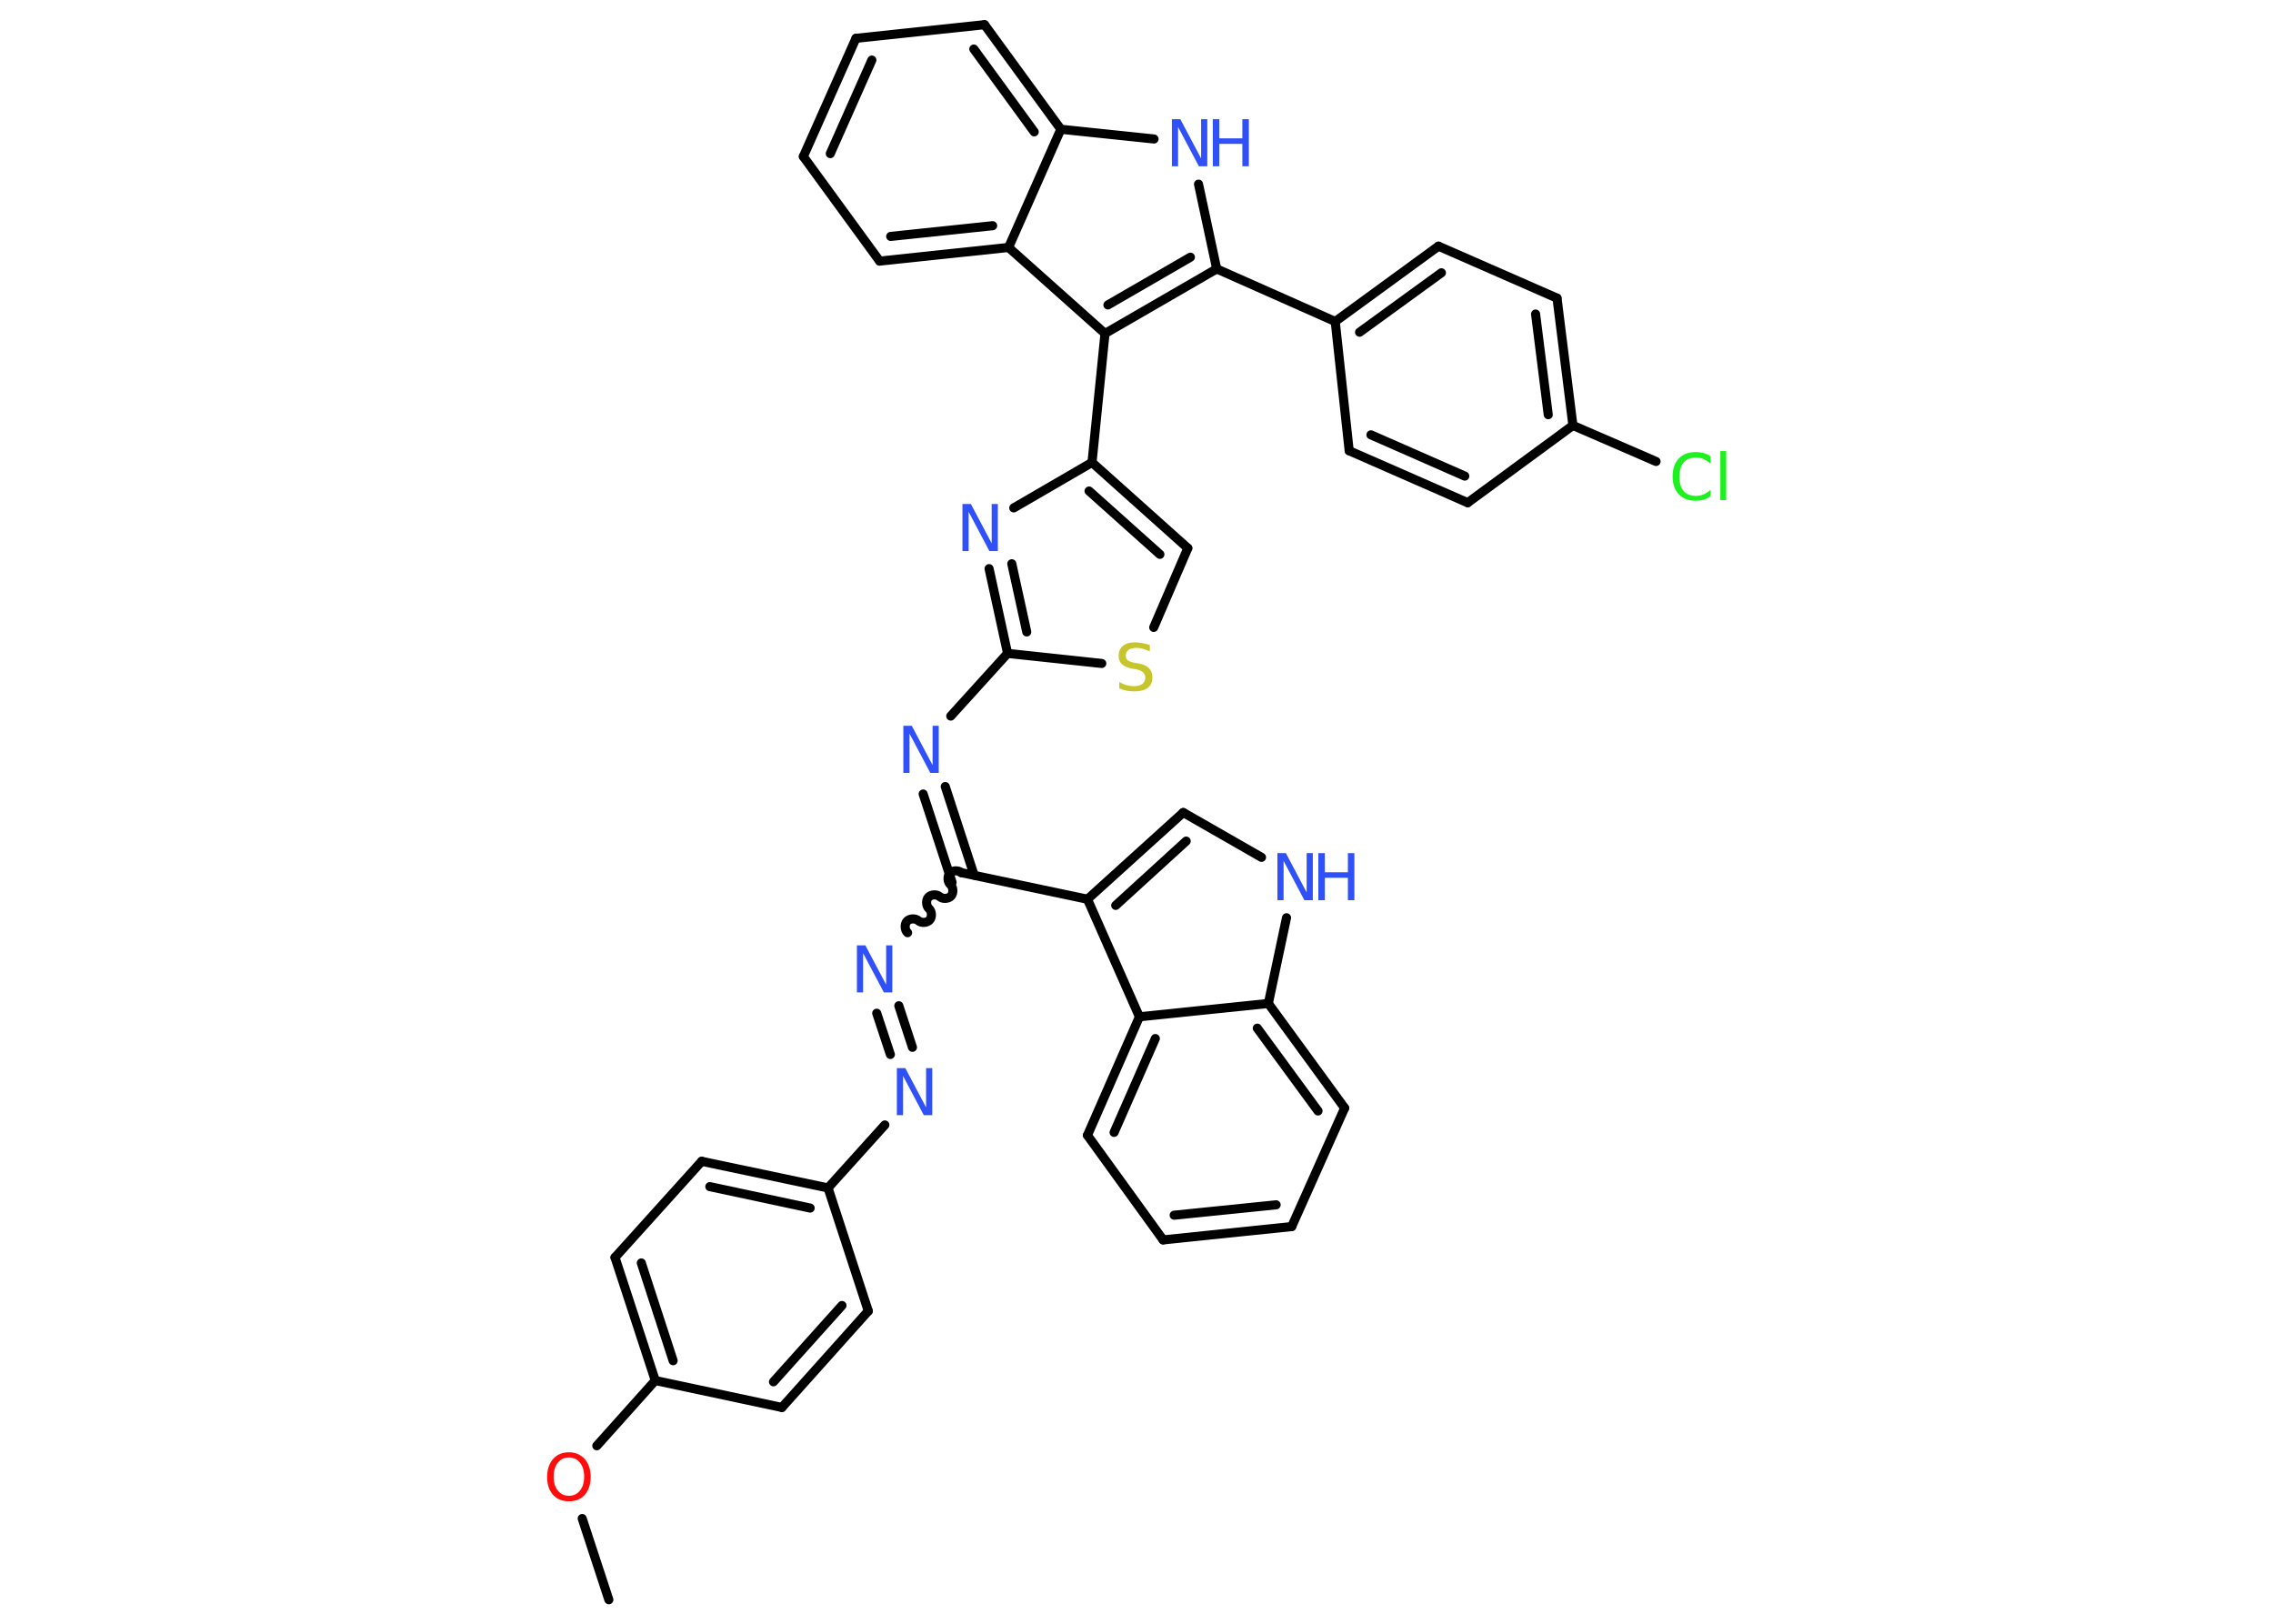 <?xml version='1.0' encoding='UTF-8'?>
<!DOCTYPE svg PUBLIC "-//W3C//DTD SVG 1.1//EN" "http://www.w3.org/Graphics/SVG/1.1/DTD/svg11.dtd">
<svg version='1.2' xmlns='http://www.w3.org/2000/svg' xmlns:xlink='http://www.w3.org/1999/xlink' width='70.0mm' height='50.0mm' viewBox='0 0 70.0 50.0'>
  <desc>Generated by the Chemistry Development Kit (http://github.com/cdk)</desc>
  <g stroke-linecap='round' stroke-linejoin='round' stroke='#000000' stroke-width='.28' fill='#3050F8'>
    <rect x='.0' y='.0' width='70.0' height='50.0' fill='#FFFFFF' stroke='none'/>
    <g id='mol1' class='mol'>
      <line id='mol1bnd1' class='bond' x1='18.75' y1='49.26' x2='17.93' y2='46.76'/>
      <line id='mol1bnd2' class='bond' x1='18.38' y1='44.52' x2='20.18' y2='42.51'/>
      <g id='mol1bnd3' class='bond'>
        <line x1='18.94' y1='38.72' x2='20.18' y2='42.51'/>
        <line x1='19.75' y1='38.89' x2='20.73' y2='41.9'/>
      </g>
      <line id='mol1bnd4' class='bond' x1='18.94' y1='38.72' x2='21.61' y2='35.76'/>
      <g id='mol1bnd5' class='bond'>
        <line x1='25.5' y1='36.58' x2='21.61' y2='35.76'/>
        <line x1='24.95' y1='37.2' x2='21.86' y2='36.54'/>
      </g>
      <line id='mol1bnd6' class='bond' x1='25.5' y1='36.58' x2='27.25' y2='34.64'/>
      <g id='mol1bnd7' class='bond'>
        <line x1='27.42' y1='32.47' x2='27.0' y2='31.2'/>
        <line x1='28.1' y1='32.25' x2='27.68' y2='30.97'/>
      </g>
      <path id='mol1bnd8' class='bond' d='M29.6 26.87c-.09 -.08 -.27 -.07 -.35 .02c-.08 .09 -.07 .27 .02 .35c.09 .08 .1 .26 .02 .35c-.08 .09 -.26 .1 -.35 .02c-.09 -.08 -.27 -.07 -.35 .02c-.08 .09 -.07 .27 .02 .35c.09 .08 .1 .26 .02 .35c-.08 .09 -.26 .1 -.35 .02c-.09 -.08 -.27 -.07 -.35 .02c-.08 .09 -.07 .27 .02 .35' fill='none' stroke='#000000' stroke-width='.28'/>
      <g id='mol1bnd9' class='bond'>
        <line x1='29.32' y1='27.17' x2='28.43' y2='24.45'/>
        <line x1='30.0' y1='26.95' x2='29.11' y2='24.22'/>
      </g>
      <line id='mol1bnd10' class='bond' x1='29.28' y1='22.05' x2='31.03' y2='20.12'/>
      <g id='mol1bnd11' class='bond'>
        <line x1='30.46' y1='17.51' x2='31.03' y2='20.12'/>
        <line x1='31.16' y1='17.36' x2='31.62' y2='19.46'/>
      </g>
      <line id='mol1bnd12' class='bond' x1='31.22' y1='15.64' x2='33.63' y2='14.24'/>
      <line id='mol1bnd13' class='bond' x1='33.63' y1='14.24' x2='34.03' y2='10.27'/>
      <g id='mol1bnd14' class='bond'>
        <line x1='34.03' y1='10.27' x2='37.47' y2='8.28'/>
        <line x1='34.12' y1='9.39' x2='36.66' y2='7.92'/>
      </g>
      <line id='mol1bnd15' class='bond' x1='37.47' y1='8.28' x2='41.12' y2='9.9'/>
      <g id='mol1bnd16' class='bond'>
        <line x1='44.3' y1='7.58' x2='41.12' y2='9.9'/>
        <line x1='44.39' y1='8.4' x2='41.87' y2='10.23'/>
      </g>
      <line id='mol1bnd17' class='bond' x1='44.3' y1='7.58' x2='47.95' y2='9.18'/>
      <g id='mol1bnd18' class='bond'>
        <line x1='48.44' y1='13.1' x2='47.95' y2='9.18'/>
        <line x1='47.68' y1='12.77' x2='47.29' y2='9.67'/>
      </g>
      <line id='mol1bnd19' class='bond' x1='48.44' y1='13.1' x2='51.0' y2='14.21'/>
      <line id='mol1bnd20' class='bond' x1='48.44' y1='13.1' x2='45.2' y2='15.48'/>
      <g id='mol1bnd21' class='bond'>
        <line x1='41.55' y1='13.88' x2='45.2' y2='15.48'/>
        <line x1='42.22' y1='13.39' x2='45.11' y2='14.66'/>
      </g>
      <line id='mol1bnd22' class='bond' x1='41.12' y1='9.9' x2='41.55' y2='13.88'/>
      <line id='mol1bnd23' class='bond' x1='37.47' y1='8.28' x2='36.91' y2='5.67'/>
      <line id='mol1bnd24' class='bond' x1='35.54' y1='4.28' x2='32.67' y2='3.98'/>
      <g id='mol1bnd25' class='bond'>
        <line x1='32.67' y1='3.98' x2='30.32' y2='.76'/>
        <line x1='31.85' y1='4.06' x2='29.99' y2='1.51'/>
      </g>
      <line id='mol1bnd26' class='bond' x1='30.32' y1='.76' x2='26.36' y2='1.18'/>
      <g id='mol1bnd27' class='bond'>
        <line x1='26.36' y1='1.18' x2='24.74' y2='4.82'/>
        <line x1='26.85' y1='1.85' x2='25.57' y2='4.73'/>
      </g>
      <line id='mol1bnd28' class='bond' x1='24.74' y1='4.82' x2='27.09' y2='8.04'/>
      <g id='mol1bnd29' class='bond'>
        <line x1='27.09' y1='8.04' x2='31.06' y2='7.62'/>
        <line x1='27.43' y1='7.28' x2='30.57' y2='6.95'/>
      </g>
      <line id='mol1bnd30' class='bond' x1='34.03' y1='10.27' x2='31.06' y2='7.62'/>
      <line id='mol1bnd31' class='bond' x1='32.67' y1='3.98' x2='31.06' y2='7.62'/>
      <g id='mol1bnd32' class='bond'>
        <line x1='36.58' y1='16.88' x2='33.63' y2='14.24'/>
        <line x1='35.72' y1='17.07' x2='33.54' y2='15.12'/>
      </g>
      <line id='mol1bnd33' class='bond' x1='36.58' y1='16.88' x2='35.53' y2='19.32'/>
      <line id='mol1bnd34' class='bond' x1='31.03' y1='20.12' x2='33.93' y2='20.43'/>
      <line id='mol1bnd35' class='bond' x1='29.6' y1='26.87' x2='33.49' y2='27.69'/>
      <g id='mol1bnd36' class='bond'>
        <line x1='36.44' y1='25.02' x2='33.49' y2='27.69'/>
        <line x1='36.53' y1='25.9' x2='34.36' y2='27.88'/>
      </g>
      <line id='mol1bnd37' class='bond' x1='36.44' y1='25.02' x2='38.85' y2='26.4'/>
      <line id='mol1bnd38' class='bond' x1='39.62' y1='28.26' x2='39.06' y2='30.9'/>
      <g id='mol1bnd39' class='bond'>
        <line x1='41.41' y1='34.12' x2='39.06' y2='30.9'/>
        <line x1='40.59' y1='34.21' x2='38.72' y2='31.66'/>
      </g>
      <line id='mol1bnd40' class='bond' x1='41.41' y1='34.12' x2='39.78' y2='37.77'/>
      <g id='mol1bnd41' class='bond'>
        <line x1='35.82' y1='38.18' x2='39.78' y2='37.77'/>
        <line x1='36.16' y1='37.42' x2='39.3' y2='37.1'/>
      </g>
      <line id='mol1bnd42' class='bond' x1='35.82' y1='38.18' x2='33.49' y2='34.96'/>
      <g id='mol1bnd43' class='bond'>
        <line x1='35.09' y1='31.31' x2='33.49' y2='34.96'/>
        <line x1='35.58' y1='31.98' x2='34.31' y2='34.87'/>
      </g>
      <line id='mol1bnd44' class='bond' x1='33.49' y1='27.69' x2='35.09' y2='31.31'/>
      <line id='mol1bnd45' class='bond' x1='39.06' y1='30.9' x2='35.09' y2='31.31'/>
      <line id='mol1bnd46' class='bond' x1='25.5' y1='36.58' x2='26.74' y2='40.37'/>
      <g id='mol1bnd47' class='bond'>
        <line x1='24.08' y1='43.34' x2='26.74' y2='40.37'/>
        <line x1='23.82' y1='42.55' x2='25.93' y2='40.2'/>
      </g>
      <line id='mol1bnd48' class='bond' x1='20.18' y1='42.51' x2='24.08' y2='43.34'/>
      <path id='mol1atm2' class='atom' d='M17.52 44.88q-.21 .0 -.34 .16q-.13 .16 -.13 .43q.0 .27 .13 .43q.13 .16 .34 .16q.21 .0 .34 -.16q.13 -.16 .13 -.43q.0 -.27 -.13 -.43q-.13 -.16 -.34 -.16zM17.52 44.72q.3 .0 .49 .21q.18 .21 .18 .55q.0 .34 -.18 .55q-.18 .2 -.49 .2q-.31 .0 -.49 -.2q-.18 -.2 -.18 -.55q.0 -.34 .18 -.55q.18 -.21 .49 -.21z' stroke='none' fill='#FF0D0D'/>
      <path id='mol1atm7' class='atom' d='M27.62 32.89h.26l.64 1.21v-1.21h.19v1.45h-.26l-.64 -1.21v1.21h-.19v-1.45z' stroke='none'/>
      <path id='mol1atm8' class='atom' d='M26.39 29.11h.26l.64 1.21v-1.21h.19v1.45h-.26l-.64 -1.21v1.21h-.19v-1.45z' stroke='none'/>
      <path id='mol1atm10' class='atom' d='M27.82 22.35h.26l.64 1.21v-1.21h.19v1.45h-.26l-.64 -1.21v1.21h-.19v-1.45z' stroke='none'/>
      <path id='mol1atm12' class='atom' d='M29.64 15.52h.26l.64 1.21v-1.21h.19v1.45h-.26l-.64 -1.21v1.21h-.19v-1.45z' stroke='none'/>
      <path id='mol1atm20' class='atom' d='M52.68 14.07v.21q-.1 -.09 -.21 -.14q-.11 -.05 -.24 -.05q-.25 .0 -.38 .15q-.13 .15 -.13 .44q.0 .29 .13 .44q.13 .15 .38 .15q.13 .0 .24 -.05q.11 -.05 .21 -.14v.2q-.1 .07 -.22 .11q-.11 .03 -.24 .03q-.33 .0 -.52 -.2q-.19 -.2 -.19 -.55q.0 -.35 .19 -.55q.19 -.2 .52 -.2q.13 .0 .24 .03q.12 .03 .22 .1zM52.98 13.89h.18v1.51h-.18v-1.51z' stroke='none' fill='#1FF01F'/>
      <g id='mol1atm23' class='atom'>
        <path d='M36.09 3.67h.26l.64 1.21v-1.21h.19v1.45h-.26l-.64 -1.21v1.21h-.19v-1.45z' stroke='none'/>
        <path d='M37.35 3.67h.2v.59h.71v-.59h.2v1.45h-.2v-.69h-.71v.69h-.2v-1.45z' stroke='none'/>
      </g>
      <path id='mol1atm31' class='atom' d='M35.41 19.87v.19q-.11 -.05 -.21 -.08q-.1 -.03 -.19 -.03q-.16 .0 -.25 .06q-.09 .06 -.09 .18q.0 .1 .06 .14q.06 .05 .22 .08l.12 .02q.22 .04 .32 .15q.1 .1 .1 .28q.0 .21 -.14 .32q-.14 .11 -.42 .11q-.1 .0 -.22 -.02q-.12 -.02 -.24 -.07v-.2q.12 .07 .23 .1q.11 .03 .22 .03q.17 .0 .26 -.07q.09 -.07 .09 -.19q.0 -.11 -.07 -.17q-.07 -.06 -.21 -.09l-.12 -.02q-.22 -.04 -.32 -.14q-.1 -.09 -.1 -.26q.0 -.19 .13 -.3q.13 -.11 .37 -.11q.1 .0 .21 .02q.11 .02 .22 .05z' stroke='none' fill='#C6C62C'/>
      <g id='mol1atm34' class='atom'>
        <path d='M39.34 26.27h.26l.64 1.21v-1.21h.19v1.45h-.26l-.64 -1.21v1.21h-.19v-1.45z' stroke='none'/>
        <path d='M40.6 26.27h.2v.59h.71v-.59h.2v1.45h-.2v-.69h-.71v.69h-.2v-1.45z' stroke='none'/>
      </g>
    </g>
  </g>
</svg>
